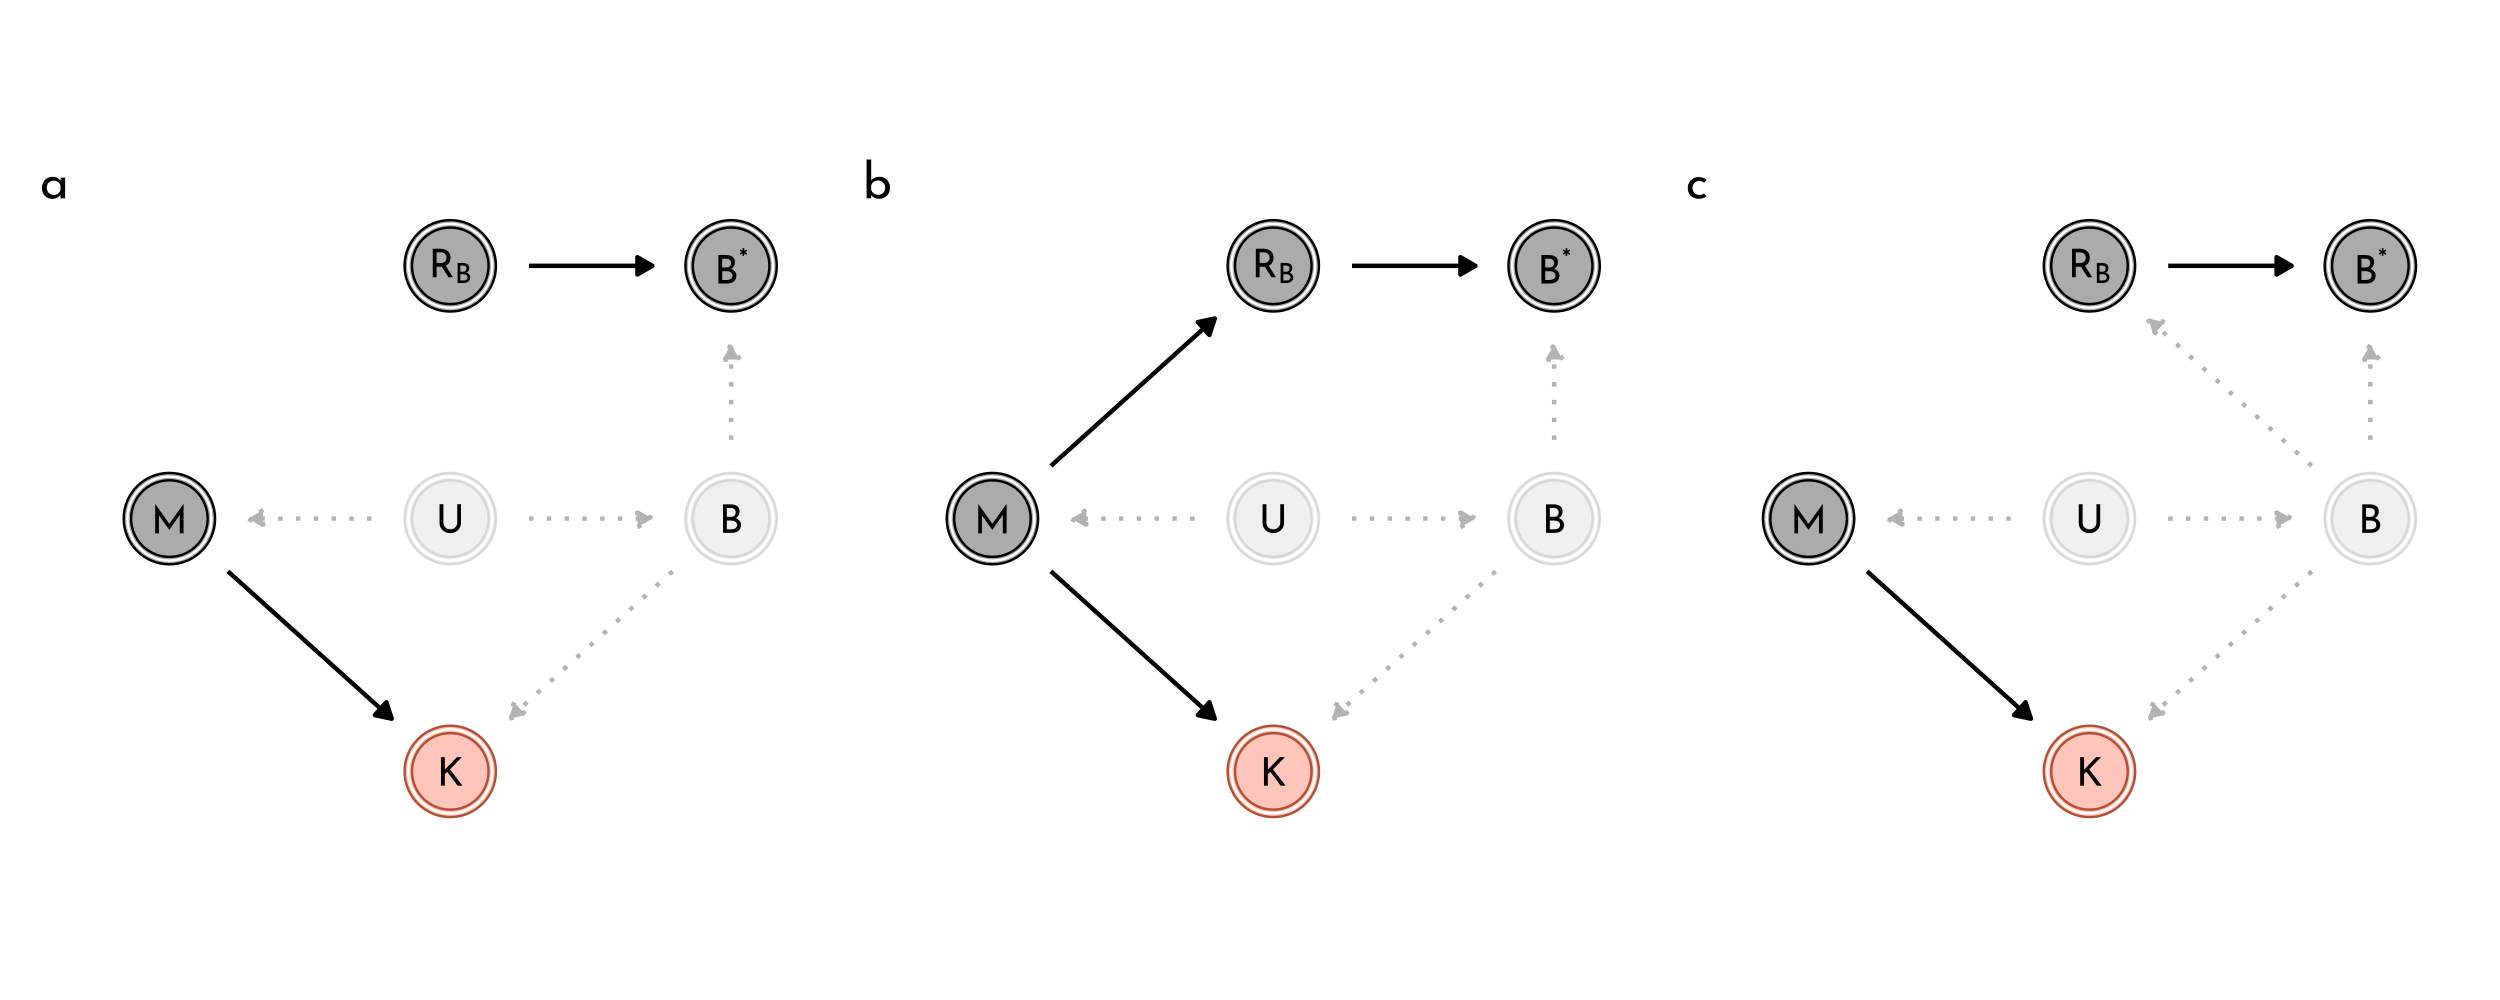 <?xml version="1.0" encoding="UTF-8"?>
<svg xmlns="http://www.w3.org/2000/svg" xmlns:xlink="http://www.w3.org/1999/xlink" width="720pt" height="288pt" viewBox="0 0 720 288" version="1.1">
<defs>
<g>
<symbol overflow="visible" id="glyph0-0">
<path style="stroke:none;" d=""/>
</symbol>
<symbol overflow="visible" id="glyph0-1">
<path style="stroke:none;" d="M 4.844 -4.266 C 5.312 -4.086 5.68 -3.828 5.953 -3.484 C 6.234 -3.148 6.375 -2.758 6.375 -2.312 C 6.375 -1.789 6.242 -1.352 5.984 -1 C 5.734 -0.656 5.398 -0.398 4.984 -0.234 C 4.578 -0.078 4.125 0 3.625 0 L 1.188 0 L 1.188 -8.219 L 3.312 -8.219 C 4.156 -8.219 4.805 -8.047 5.266 -7.703 C 5.723 -7.359 5.953 -6.844 5.953 -6.156 C 5.953 -5.719 5.852 -5.336 5.656 -5.016 C 5.469 -4.691 5.195 -4.441 4.844 -4.266 Z M 2.281 -4.625 L 3.531 -4.625 C 3.957 -4.625 4.281 -4.742 4.5 -4.984 C 4.719 -5.234 4.828 -5.547 4.828 -5.922 C 4.828 -6.336 4.695 -6.648 4.438 -6.859 C 4.176 -7.066 3.816 -7.172 3.359 -7.172 L 2.281 -7.172 Z M 3.578 -1.031 C 4.055 -1.031 4.453 -1.133 4.766 -1.344 C 5.078 -1.562 5.234 -1.879 5.234 -2.297 C 5.234 -2.734 5.062 -3.051 4.719 -3.25 C 4.383 -3.457 3.977 -3.562 3.5 -3.562 L 2.281 -3.562 L 2.281 -1.031 Z M 3.578 -1.031 "/>
</symbol>
<symbol overflow="visible" id="glyph0-2">
<path style="stroke:none;" d="M 9.359 -8.484 L 9.359 0 L 8.266 0 L 8.266 -5.328 L 5.25 -1.031 L 5.219 -1.031 L 2.25 -5.172 L 2.25 0 L 1.188 0 L 1.188 -8.484 L 5.25 -2.75 L 9.344 -8.484 Z M 9.359 -8.484 "/>
</symbol>
<symbol overflow="visible" id="glyph0-3">
<path style="stroke:none;" d="M 5.703 0 L 3.781 -3.031 C 3.719 -3.031 3.625 -3.031 3.5 -3.031 L 2.281 -3.031 L 2.281 0 L 1.188 0 L 1.188 -8.219 L 3.375 -8.219 C 3.938 -8.219 4.438 -8.117 4.875 -7.922 C 5.32 -7.723 5.672 -7.43 5.922 -7.047 C 6.172 -6.672 6.297 -6.211 6.297 -5.672 C 6.297 -5.16 6.18 -4.691 5.953 -4.266 C 5.734 -3.848 5.391 -3.531 4.922 -3.312 L 7 0 Z M 3.484 -4.094 C 4.078 -4.094 4.504 -4.25 4.766 -4.562 C 5.023 -4.875 5.156 -5.227 5.156 -5.625 C 5.156 -5.875 5.098 -6.113 4.984 -6.344 C 4.879 -6.582 4.707 -6.781 4.469 -6.938 C 4.227 -7.094 3.926 -7.172 3.562 -7.172 L 2.281 -7.172 L 2.281 -4.094 Z M 3.484 -4.094 "/>
</symbol>
<symbol overflow="visible" id="glyph0-4">
<path style="stroke:none;" d="M 2.188 -2.906 C 2.188 -2.539 2.27 -2.211 2.438 -1.922 C 2.613 -1.629 2.852 -1.398 3.156 -1.234 C 3.457 -1.066 3.789 -0.984 4.156 -0.984 C 4.531 -0.984 4.867 -1.066 5.172 -1.234 C 5.484 -1.398 5.727 -1.629 5.906 -1.922 C 6.082 -2.211 6.172 -2.539 6.172 -2.906 L 6.172 -8.219 L 7.25 -8.219 L 7.25 -2.875 C 7.25 -2.289 7.109 -1.77 6.828 -1.312 C 6.555 -0.863 6.188 -0.516 5.719 -0.266 C 5.25 -0.023 4.727 0.094 4.156 0.094 C 3.582 0.094 3.062 -0.023 2.594 -0.266 C 2.125 -0.516 1.754 -0.863 1.484 -1.312 C 1.211 -1.77 1.078 -2.289 1.078 -2.875 L 1.078 -8.219 L 2.188 -8.219 Z M 2.188 -2.906 "/>
</symbol>
<symbol overflow="visible" id="glyph0-5">
<path style="stroke:none;" d="M 2.281 -4.5 L 2.406 -4.719 L 5.781 -8.219 L 7.203 -8.219 L 3.797 -4.703 L 7.391 0 L 6 0 L 2.984 -4 L 2.297 -3.328 L 2.312 0 L 1.188 0 L 1.188 -8.219 L 2.312 -8.219 L 2.312 -4.906 Z M 2.281 -4.5 "/>
</symbol>
<symbol overflow="visible" id="glyph1-0">
<path style="stroke:none;" d=""/>
</symbol>
<symbol overflow="visible" id="glyph1-1">
<path style="stroke:none;" d="M 3.391 -2.984 C 3.723 -2.859 3.984 -2.676 4.172 -2.438 C 4.367 -2.207 4.469 -1.938 4.469 -1.625 C 4.469 -1.25 4.375 -0.941 4.188 -0.703 C 4.008 -0.461 3.773 -0.285 3.484 -0.172 C 3.203 -0.055 2.891 0 2.547 0 L 0.828 0 L 0.828 -5.766 L 2.312 -5.766 C 2.906 -5.766 3.363 -5.641 3.688 -5.391 C 4.008 -5.148 4.172 -4.789 4.172 -4.312 C 4.172 -4.008 4.102 -3.742 3.969 -3.516 C 3.832 -3.285 3.641 -3.109 3.391 -2.984 Z M 1.609 -3.25 L 2.484 -3.25 C 2.773 -3.25 2.992 -3.332 3.141 -3.5 C 3.297 -3.664 3.375 -3.883 3.375 -4.156 C 3.375 -4.445 3.285 -4.66 3.109 -4.797 C 2.93 -4.941 2.676 -5.016 2.344 -5.016 L 1.609 -5.016 Z M 2.516 -0.719 C 2.848 -0.719 3.125 -0.789 3.344 -0.938 C 3.562 -1.094 3.672 -1.316 3.672 -1.609 C 3.672 -1.91 3.551 -2.133 3.312 -2.281 C 3.07 -2.426 2.785 -2.5 2.453 -2.5 L 1.609 -2.5 L 1.609 -0.719 Z M 2.516 -0.719 "/>
</symbol>
<symbol overflow="visible" id="glyph1-2">
<path style="stroke:none;" d="M 0.484 -3.828 L 0.234 -4.234 C 0.273 -4.254 0.398 -4.328 0.609 -4.453 L 0.875 -4.594 L 0.25 -4.969 L 0.469 -5.359 C 0.75 -5.18 0.961 -5.055 1.109 -4.984 L 1.109 -5.734 L 1.578 -5.734 L 1.578 -4.984 L 2.234 -5.344 L 2.453 -4.969 L 1.797 -4.578 L 2.438 -4.219 L 2.203 -3.797 L 1.562 -4.188 L 1.547 -3.453 L 1.109 -3.453 L 1.109 -4.188 Z M 0.484 -3.828 "/>
</symbol>
<symbol overflow="visible" id="glyph2-0">
<path style="stroke:none;" d=""/>
</symbol>
<symbol overflow="visible" id="glyph2-1">
<path style="stroke:none;" d="M 7.297 -5.969 L 7.297 0 L 5.953 0 L 5.953 -0.984 C 5.742 -0.703 5.438 -0.441 5.031 -0.203 C 4.625 0.023 4.164 0.141 3.656 0.141 C 3.094 0.141 2.582 0.02 2.125 -0.219 C 1.664 -0.469 1.301 -0.828 1.031 -1.297 C 0.77 -1.766 0.641 -2.328 0.641 -2.984 C 0.641 -3.641 0.773 -4.207 1.047 -4.688 C 1.328 -5.176 1.695 -5.551 2.156 -5.812 C 2.625 -6.07 3.145 -6.203 3.719 -6.203 C 4.227 -6.203 4.672 -6.094 5.047 -5.875 C 5.422 -5.656 5.723 -5.367 5.953 -5.016 L 6.047 -5.969 Z M 4.016 -0.969 C 4.504 -0.969 4.926 -1.102 5.281 -1.375 C 5.633 -1.645 5.859 -2.02 5.953 -2.5 L 5.953 -3.672 C 5.836 -4.098 5.598 -4.441 5.234 -4.703 C 4.867 -4.961 4.445 -5.094 3.969 -5.094 C 3.613 -5.094 3.285 -5.004 2.984 -4.828 C 2.68 -4.66 2.441 -4.422 2.266 -4.109 C 2.086 -3.797 2 -3.441 2 -3.047 C 2 -2.672 2.086 -2.32 2.266 -2 C 2.453 -1.688 2.695 -1.438 3 -1.25 C 3.312 -1.062 3.648 -0.969 4.016 -0.969 Z M 4.016 -0.969 "/>
</symbol>
<symbol overflow="visible" id="glyph2-2">
<path style="stroke:none;" d="M 4.984 -6.203 C 5.523 -6.203 6.016 -6.07 6.453 -5.812 C 6.898 -5.562 7.254 -5.195 7.516 -4.719 C 7.773 -4.25 7.906 -3.703 7.906 -3.078 C 7.906 -2.43 7.766 -1.863 7.484 -1.375 C 7.211 -0.883 6.836 -0.508 6.359 -0.25 C 5.879 0.008 5.363 0.141 4.812 0.141 C 4.32 0.141 3.875 0.047 3.469 -0.141 C 3.07 -0.336 2.75 -0.598 2.5 -0.922 L 2.5 0 L 1.172 0 L 1.172 -11.172 L 2.5 -11.172 L 2.5 -5.172 C 2.75 -5.484 3.094 -5.734 3.531 -5.922 C 3.969 -6.109 4.453 -6.203 4.984 -6.203 Z M 4.531 -1.016 C 5.113 -1.016 5.594 -1.207 5.969 -1.594 C 6.352 -1.988 6.547 -2.484 6.547 -3.078 C 6.547 -3.461 6.453 -3.812 6.266 -4.125 C 6.086 -4.438 5.844 -4.68 5.531 -4.859 C 5.227 -5.047 4.895 -5.141 4.531 -5.141 C 4.031 -5.141 3.594 -5.004 3.219 -4.734 C 2.852 -4.473 2.613 -4.129 2.5 -3.703 L 2.5 -2.5 C 2.613 -2.062 2.852 -1.703 3.219 -1.422 C 3.594 -1.148 4.031 -1.016 4.531 -1.016 Z M 4.531 -1.016 "/>
</symbol>
<symbol overflow="visible" id="glyph2-3">
<path style="stroke:none;" d="M 6 -0.562 C 5.738 -0.344 5.422 -0.172 5.047 -0.047 C 4.68 0.078 4.305 0.141 3.922 0.141 C 3.273 0.141 2.703 0.008 2.203 -0.25 C 1.711 -0.508 1.328 -0.875 1.047 -1.344 C 0.773 -1.82 0.641 -2.375 0.641 -3 C 0.641 -3.613 0.785 -4.156 1.078 -4.625 C 1.367 -5.102 1.754 -5.473 2.234 -5.734 C 2.711 -5.992 3.227 -6.125 3.781 -6.125 C 4.695 -6.125 5.453 -5.875 6.047 -5.375 L 5.375 -4.5 C 5.176 -4.633 4.953 -4.754 4.703 -4.859 C 4.461 -4.961 4.195 -5.016 3.906 -5.016 C 3.551 -5.016 3.227 -4.926 2.938 -4.75 C 2.645 -4.57 2.41 -4.328 2.234 -4.016 C 2.066 -3.711 1.984 -3.375 1.984 -3 C 1.984 -2.625 2.07 -2.281 2.25 -1.969 C 2.426 -1.664 2.664 -1.422 2.969 -1.234 C 3.281 -1.055 3.633 -0.969 4.031 -0.969 C 4.52 -0.969 4.945 -1.109 5.312 -1.391 Z M 6 -0.562 "/>
</symbol>
</g>
</defs>
<g id="surface174">
<rect x="0" y="0" width="720" height="288" style="fill:rgb(100%,100%,100%);fill-opacity:1;stroke:none;"/>
<path style="fill:none;stroke-width:1.28;stroke-linecap:butt;stroke-linejoin:round;stroke:rgb(70.196%,70.196%,70.196%);stroke-opacity:1;stroke-dasharray:1.28,3.841;stroke-miterlimit:1;" d="M 210.562 126.684 L 210.562 99.234 "/>
<path style="fill-rule:nonzero;fill:rgb(70.196%,70.196%,70.196%);fill-opacity:1;stroke-width:1.28;stroke-linecap:butt;stroke-linejoin:round;stroke:rgb(70.196%,70.196%,70.196%);stroke-opacity:1;stroke-dasharray:1.28,3.841;stroke-miterlimit:1;" d="M 213.055 103.551 L 210.562 99.234 L 208.074 103.551 Z M 213.055 103.551 "/>
<path style="fill:none;stroke-width:1.28;stroke-linecap:butt;stroke-linejoin:round;stroke:rgb(70.196%,70.196%,70.196%);stroke-opacity:1;stroke-dasharray:1.28,3.841;stroke-miterlimit:1;" d="M 193.707 164.531 L 193.406 164.801 L 192.59 165.539 L 191.77 166.273 L 190.953 167.008 L 190.137 167.746 L 187.688 169.949 L 186.867 170.688 L 184.418 172.891 L 183.602 173.629 L 182.785 174.363 L 181.965 175.098 L 181.148 175.832 L 180.332 176.57 L 177.883 178.773 L 177.062 179.512 L 174.613 181.715 L 173.797 182.453 L 172.98 183.188 L 172.16 183.922 L 171.344 184.656 L 170.527 185.395 L 168.078 187.598 L 167.258 188.336 L 164.809 190.539 L 163.992 191.277 L 163.172 192.012 L 161.539 193.48 L 160.723 194.219 L 159.09 195.688 L 158.27 196.422 L 157.453 197.16 L 155.004 199.363 L 154.188 200.102 L 153.367 200.836 L 151.734 202.305 L 150.918 203.043 L 149.285 204.512 L 148.465 205.246 L 147.648 205.984 L 146.832 206.719 L 146.531 206.992 "/>
<path style="fill-rule:nonzero;fill:rgb(70.196%,70.196%,70.196%);fill-opacity:1;stroke-width:1.28;stroke-linecap:butt;stroke-linejoin:round;stroke:rgb(70.196%,70.196%,70.196%);stroke-opacity:1;stroke-dasharray:1.28,3.841;stroke-miterlimit:1;" d="M 148.07 202.254 L 146.531 206.992 L 151.402 205.957 Z M 148.07 202.254 "/>
<path style="fill:none;stroke-width:1.28;stroke-linecap:butt;stroke-linejoin:round;stroke:rgb(70.196%,70.196%,70.196%);stroke-opacity:1;stroke-dasharray:1.28,3.841;stroke-miterlimit:1;" d="M 152.352 149.359 L 187.887 149.359 "/>
<path style="fill-rule:nonzero;fill:rgb(70.196%,70.196%,70.196%);fill-opacity:1;stroke-width:1.28;stroke-linecap:butt;stroke-linejoin:round;stroke:rgb(70.196%,70.196%,70.196%);stroke-opacity:1;stroke-dasharray:1.28,3.841;stroke-miterlimit:1;" d="M 183.574 151.852 L 187.887 149.359 L 183.574 146.871 Z M 183.574 151.852 "/>
<path style="fill:none;stroke-width:1.28;stroke-linecap:butt;stroke-linejoin:round;stroke:rgb(70.196%,70.196%,70.196%);stroke-opacity:1;stroke-dasharray:1.28,3.841;stroke-miterlimit:1;" d="M 106.996 149.359 L 71.461 149.359 "/>
<path style="fill-rule:nonzero;fill:rgb(70.196%,70.196%,70.196%);fill-opacity:1;stroke-width:1.28;stroke-linecap:butt;stroke-linejoin:round;stroke:rgb(70.196%,70.196%,70.196%);stroke-opacity:1;stroke-dasharray:1.28,3.841;stroke-miterlimit:1;" d="M 75.773 146.871 L 71.461 149.359 L 75.773 151.852 Z M 75.773 146.871 "/>
<path style="fill:none;stroke-width:1.28;stroke-linecap:butt;stroke-linejoin:round;stroke:rgb(0%,0%,0%);stroke-opacity:1;stroke-miterlimit:1;" d="M 65.641 164.531 L 65.941 164.801 L 66.758 165.539 L 67.578 166.273 L 68.395 167.008 L 69.211 167.746 L 71.66 169.949 L 72.48 170.688 L 74.93 172.891 L 75.746 173.629 L 76.562 174.363 L 77.383 175.098 L 78.199 175.832 L 79.016 176.57 L 81.465 178.773 L 82.285 179.512 L 84.734 181.715 L 85.551 182.453 L 86.367 183.188 L 87.188 183.922 L 88.004 184.656 L 88.82 185.395 L 91.27 187.598 L 92.09 188.336 L 94.539 190.539 L 95.355 191.277 L 96.172 192.012 L 96.992 192.746 L 97.809 193.48 L 98.625 194.219 L 100.258 195.688 L 101.078 196.422 L 101.895 197.16 L 104.344 199.363 L 105.16 200.102 L 105.98 200.836 L 107.613 202.305 L 108.43 203.043 L 110.062 204.512 L 110.883 205.246 L 111.699 205.984 L 112.516 206.719 L 112.816 206.992 "/>
<path style="fill-rule:nonzero;fill:rgb(0%,0%,0%);fill-opacity:1;stroke-width:1.28;stroke-linecap:butt;stroke-linejoin:round;stroke:rgb(0%,0%,0%);stroke-opacity:1;stroke-miterlimit:1;" d="M 107.945 205.957 L 112.816 206.992 L 111.277 202.254 Z M 107.945 205.957 "/>
<path style="fill:none;stroke-width:1.28;stroke-linecap:butt;stroke-linejoin:round;stroke:rgb(0%,0%,0%);stroke-opacity:1;stroke-miterlimit:1;" d="M 152.352 76.559 L 187.887 76.559 "/>
<path style="fill-rule:nonzero;fill:rgb(0%,0%,0%);fill-opacity:1;stroke-width:1.28;stroke-linecap:butt;stroke-linejoin:round;stroke:rgb(0%,0%,0%);stroke-opacity:1;stroke-miterlimit:1;" d="M 183.574 79.051 L 187.887 76.559 L 183.574 74.066 Z M 183.574 79.051 "/>
<path style="fill-rule:nonzero;fill:rgb(93.725%,93.725%,93.725%);fill-opacity:1;stroke-width:0.709;stroke-linecap:round;stroke-linejoin:round;stroke:rgb(80%,80%,80%);stroke-opacity:0.702;stroke-miterlimit:10;" d="M 223.723 149.359 C 223.723 156.629 217.832 162.52 210.562 162.52 C 203.297 162.52 197.406 156.629 197.406 149.359 C 197.406 142.094 203.297 136.203 210.562 136.203 C 217.832 136.203 223.723 142.094 223.723 149.359 "/>
<path style="fill-rule:nonzero;fill:rgb(67.059%,67.059%,67.059%);fill-opacity:1;stroke-width:0.709;stroke-linecap:round;stroke-linejoin:round;stroke:rgb(0%,0%,0%);stroke-opacity:1;stroke-miterlimit:10;" d="M 61.941 149.359 C 61.941 156.629 56.051 162.52 48.785 162.52 C 41.516 162.52 35.625 156.629 35.625 149.359 C 35.625 142.094 41.516 136.203 48.785 136.203 C 56.051 136.203 61.941 142.094 61.941 149.359 "/>
<path style="fill-rule:nonzero;fill:rgb(67.059%,67.059%,67.059%);fill-opacity:1;stroke-width:0.709;stroke-linecap:round;stroke-linejoin:round;stroke:rgb(0%,0%,0%);stroke-opacity:1;stroke-miterlimit:10;" d="M 142.832 76.559 C 142.832 83.824 136.941 89.719 129.672 89.719 C 122.406 89.719 116.516 83.824 116.516 76.559 C 116.516 69.293 122.406 63.402 129.672 63.402 C 136.941 63.402 142.832 69.293 142.832 76.559 "/>
<path style="fill-rule:nonzero;fill:rgb(93.725%,93.725%,93.725%);fill-opacity:1;stroke-width:0.709;stroke-linecap:round;stroke-linejoin:round;stroke:rgb(80%,80%,80%);stroke-opacity:0.702;stroke-miterlimit:10;" d="M 142.832 149.359 C 142.832 156.629 136.941 162.52 129.672 162.52 C 122.406 162.52 116.516 156.629 116.516 149.359 C 116.516 142.094 122.406 136.203 129.672 136.203 C 136.941 136.203 142.832 142.094 142.832 149.359 "/>
<path style="fill-rule:nonzero;fill:rgb(67.059%,67.059%,67.059%);fill-opacity:1;stroke-width:0.709;stroke-linecap:round;stroke-linejoin:round;stroke:rgb(0%,0%,0%);stroke-opacity:1;stroke-miterlimit:10;" d="M 223.723 76.559 C 223.723 83.824 217.832 89.719 210.562 89.719 C 203.297 89.719 197.406 83.824 197.406 76.559 C 197.406 69.293 203.297 63.402 210.562 63.402 C 217.832 63.402 223.723 69.293 223.723 76.559 "/>
<path style="fill-rule:nonzero;fill:rgb(100%,76.863%,72.941%);fill-opacity:1;stroke-width:0.709;stroke-linecap:round;stroke-linejoin:round;stroke:rgb(70.196%,31.765%,21.176%);stroke-opacity:1;stroke-miterlimit:10;" d="M 142.832 222.16 C 142.832 229.43 136.941 235.32 129.672 235.32 C 122.406 235.32 116.516 229.43 116.516 222.16 C 116.516 214.895 122.406 209.004 129.672 209.004 C 136.941 209.004 142.832 214.895 142.832 222.16 "/>
<path style="fill-rule:nonzero;fill:rgb(93.725%,93.725%,93.725%);fill-opacity:1;stroke-width:0.709;stroke-linecap:round;stroke-linejoin:round;stroke:rgb(100%,100%,100%);stroke-opacity:1;stroke-miterlimit:10;" d="M 222.656 149.359 C 222.656 156.039 217.242 161.449 210.562 161.449 C 203.887 161.449 198.473 156.039 198.473 149.359 C 198.473 142.684 203.887 137.27 210.562 137.27 C 217.242 137.27 222.656 142.684 222.656 149.359 "/>
<path style="fill-rule:nonzero;fill:rgb(67.059%,67.059%,67.059%);fill-opacity:1;stroke-width:0.709;stroke-linecap:round;stroke-linejoin:round;stroke:rgb(100%,100%,100%);stroke-opacity:1;stroke-miterlimit:10;" d="M 60.875 149.359 C 60.875 156.039 55.461 161.449 48.785 161.449 C 42.105 161.449 36.691 156.039 36.691 149.359 C 36.691 142.684 42.105 137.27 48.785 137.27 C 55.461 137.27 60.875 142.684 60.875 149.359 "/>
<path style="fill-rule:nonzero;fill:rgb(67.059%,67.059%,67.059%);fill-opacity:1;stroke-width:0.709;stroke-linecap:round;stroke-linejoin:round;stroke:rgb(100%,100%,100%);stroke-opacity:1;stroke-miterlimit:10;" d="M 141.766 76.559 C 141.766 83.238 136.352 88.648 129.672 88.648 C 122.996 88.648 117.582 83.238 117.582 76.559 C 117.582 69.883 122.996 64.469 129.672 64.469 C 136.352 64.469 141.766 69.883 141.766 76.559 "/>
<path style="fill-rule:nonzero;fill:rgb(93.725%,93.725%,93.725%);fill-opacity:1;stroke-width:0.709;stroke-linecap:round;stroke-linejoin:round;stroke:rgb(100%,100%,100%);stroke-opacity:1;stroke-miterlimit:10;" d="M 141.766 149.359 C 141.766 156.039 136.352 161.449 129.672 161.449 C 122.996 161.449 117.582 156.039 117.582 149.359 C 117.582 142.684 122.996 137.27 129.672 137.27 C 136.352 137.27 141.766 142.684 141.766 149.359 "/>
<path style="fill-rule:nonzero;fill:rgb(67.059%,67.059%,67.059%);fill-opacity:1;stroke-width:0.709;stroke-linecap:round;stroke-linejoin:round;stroke:rgb(100%,100%,100%);stroke-opacity:1;stroke-miterlimit:10;" d="M 222.656 76.559 C 222.656 83.238 217.242 88.648 210.562 88.648 C 203.887 88.648 198.473 83.238 198.473 76.559 C 198.473 69.883 203.887 64.469 210.562 64.469 C 217.242 64.469 222.656 69.883 222.656 76.559 "/>
<path style="fill-rule:nonzero;fill:rgb(100%,76.863%,72.941%);fill-opacity:1;stroke-width:0.709;stroke-linecap:round;stroke-linejoin:round;stroke:rgb(100%,100%,100%);stroke-opacity:1;stroke-miterlimit:10;" d="M 141.766 222.16 C 141.766 228.84 136.352 234.254 129.672 234.254 C 122.996 234.254 117.582 228.84 117.582 222.16 C 117.582 215.484 122.996 210.07 129.672 210.07 C 136.352 210.07 141.766 215.484 141.766 222.16 "/>
<path style="fill-rule:nonzero;fill:rgb(93.725%,93.725%,93.725%);fill-opacity:1;stroke-width:0.709;stroke-linecap:round;stroke-linejoin:round;stroke:rgb(80%,80%,80%);stroke-opacity:0.702;stroke-miterlimit:10;" d="M 221.59 149.359 C 221.59 155.449 216.652 160.383 210.562 160.383 C 204.477 160.383 199.539 155.449 199.539 149.359 C 199.539 143.273 204.477 138.336 210.562 138.336 C 216.652 138.336 221.59 143.273 221.59 149.359 "/>
<path style="fill-rule:nonzero;fill:rgb(67.059%,67.059%,67.059%);fill-opacity:1;stroke-width:0.709;stroke-linecap:round;stroke-linejoin:round;stroke:rgb(0%,0%,0%);stroke-opacity:1;stroke-miterlimit:10;" d="M 59.809 149.359 C 59.809 155.449 54.871 160.383 48.785 160.383 C 42.695 160.383 37.758 155.449 37.758 149.359 C 37.758 143.273 42.695 138.336 48.785 138.336 C 54.871 138.336 59.809 143.273 59.809 149.359 "/>
<path style="fill-rule:nonzero;fill:rgb(67.059%,67.059%,67.059%);fill-opacity:1;stroke-width:0.709;stroke-linecap:round;stroke-linejoin:round;stroke:rgb(0%,0%,0%);stroke-opacity:1;stroke-miterlimit:10;" d="M 140.699 76.559 C 140.699 82.648 135.762 87.582 129.672 87.582 C 123.586 87.582 118.648 82.648 118.648 76.559 C 118.648 70.469 123.586 65.535 129.672 65.535 C 135.762 65.535 140.699 70.469 140.699 76.559 "/>
<path style="fill-rule:nonzero;fill:rgb(93.725%,93.725%,93.725%);fill-opacity:1;stroke-width:0.709;stroke-linecap:round;stroke-linejoin:round;stroke:rgb(80%,80%,80%);stroke-opacity:0.702;stroke-miterlimit:10;" d="M 140.699 149.359 C 140.699 155.449 135.762 160.383 129.672 160.383 C 123.586 160.383 118.648 155.449 118.648 149.359 C 118.648 143.273 123.586 138.336 129.672 138.336 C 135.762 138.336 140.699 143.273 140.699 149.359 "/>
<path style="fill-rule:nonzero;fill:rgb(67.059%,67.059%,67.059%);fill-opacity:1;stroke-width:0.709;stroke-linecap:round;stroke-linejoin:round;stroke:rgb(0%,0%,0%);stroke-opacity:1;stroke-miterlimit:10;" d="M 221.59 76.559 C 221.59 82.648 216.652 87.582 210.562 87.582 C 204.477 87.582 199.539 82.648 199.539 76.559 C 199.539 70.469 204.477 65.535 210.562 65.535 C 216.652 65.535 221.59 70.469 221.59 76.559 "/>
<path style="fill-rule:nonzero;fill:rgb(100%,76.863%,72.941%);fill-opacity:1;stroke-width:0.709;stroke-linecap:round;stroke-linejoin:round;stroke:rgb(70.196%,31.765%,21.176%);stroke-opacity:1;stroke-miterlimit:10;" d="M 140.699 222.16 C 140.699 228.25 135.762 233.184 129.672 233.184 C 123.586 233.184 118.648 228.25 118.648 222.16 C 118.648 216.074 123.586 211.137 129.672 211.137 C 135.762 211.137 140.699 216.074 140.699 222.16 "/>
<g style="fill:rgb(0%,0%,0%);fill-opacity:1;">
  <use xlink:href="#glyph0-1" x="207.043" y="153.473"/>
</g>
<g style="fill:rgb(0%,0%,0%);fill-opacity:1;">
  <use xlink:href="#glyph0-2" x="43.508" y="153.605"/>
</g>
<g style="fill:rgb(0%,0%,0%);fill-opacity:1;">
  <use xlink:href="#glyph0-3" x="123.453" y="79.848"/>
</g>
<g style="fill:rgb(0%,0%,0%);fill-opacity:1;">
  <use xlink:href="#glyph1-1" x="130.965" y="81.496"/>
</g>
<g style="fill:rgb(0%,0%,0%);fill-opacity:1;">
  <use xlink:href="#glyph0-4" x="125.508" y="153.43"/>
</g>
<g style="fill:rgb(0%,0%,0%);fill-opacity:1;">
  <use xlink:href="#glyph0-1" x="205.707" y="81.664"/>
</g>
<g style="fill:rgb(0%,0%,0%);fill-opacity:1;">
  <use xlink:href="#glyph1-2" x="212.754" y="77.188"/>
</g>
<g style="fill:rgb(0%,0%,0%);fill-opacity:1;">
  <use xlink:href="#glyph0-5" x="125.805" y="226.277"/>
</g>
<g style="fill:rgb(0%,0%,0%);fill-opacity:1;">
  <use xlink:href="#glyph2-1" x="11.457" y="57.117"/>
</g>
<path style="fill:none;stroke-width:1.28;stroke-linecap:butt;stroke-linejoin:round;stroke:rgb(70.196%,70.196%,70.196%);stroke-opacity:1;stroke-dasharray:1.28,3.841;stroke-miterlimit:1;" d="M 447.598 126.684 L 447.598 99.234 "/>
<path style="fill-rule:nonzero;fill:rgb(70.196%,70.196%,70.196%);fill-opacity:1;stroke-width:1.28;stroke-linecap:butt;stroke-linejoin:round;stroke:rgb(70.196%,70.196%,70.196%);stroke-opacity:1;stroke-dasharray:1.28,3.841;stroke-miterlimit:1;" d="M 450.09 103.551 L 447.598 99.234 L 445.105 103.551 Z M 450.09 103.551 "/>
<path style="fill:none;stroke-width:1.28;stroke-linecap:butt;stroke-linejoin:round;stroke:rgb(70.196%,70.196%,70.196%);stroke-opacity:1;stroke-dasharray:1.28,3.841;stroke-miterlimit:1;" d="M 430.742 164.531 L 430.438 164.801 L 429.621 165.539 L 427.988 167.008 L 427.172 167.746 L 426.355 168.48 L 425.535 169.215 L 424.719 169.949 L 423.902 170.688 L 422.27 172.156 L 421.449 172.891 L 420.633 173.629 L 418.184 175.832 L 417.367 176.57 L 416.547 177.305 L 414.914 178.773 L 414.098 179.512 L 412.465 180.98 L 411.645 181.715 L 410.828 182.453 L 408.379 184.656 L 407.562 185.395 L 406.742 186.129 L 405.109 187.598 L 404.293 188.336 L 402.66 189.805 L 401.84 190.539 L 401.023 191.277 L 398.574 193.48 L 397.758 194.219 L 396.938 194.953 L 395.305 196.422 L 394.488 197.16 L 392.855 198.629 L 392.035 199.363 L 391.219 200.102 L 388.77 202.305 L 387.949 203.043 L 385.5 205.246 L 384.684 205.984 L 383.867 206.719 L 383.562 206.992 "/>
<path style="fill-rule:nonzero;fill:rgb(70.196%,70.196%,70.196%);fill-opacity:1;stroke-width:1.28;stroke-linecap:butt;stroke-linejoin:round;stroke:rgb(70.196%,70.196%,70.196%);stroke-opacity:1;stroke-dasharray:1.28,3.841;stroke-miterlimit:1;" d="M 385.102 202.254 L 383.562 206.992 L 388.438 205.957 Z M 385.102 202.254 "/>
<path style="fill:none;stroke-width:1.28;stroke-linecap:butt;stroke-linejoin:round;stroke:rgb(70.196%,70.196%,70.196%);stroke-opacity:1;stroke-dasharray:1.28,3.841;stroke-miterlimit:1;" d="M 389.383 149.359 L 424.922 149.359 "/>
<path style="fill-rule:nonzero;fill:rgb(70.196%,70.196%,70.196%);fill-opacity:1;stroke-width:1.28;stroke-linecap:butt;stroke-linejoin:round;stroke:rgb(70.196%,70.196%,70.196%);stroke-opacity:1;stroke-dasharray:1.28,3.841;stroke-miterlimit:1;" d="M 420.605 151.852 L 424.922 149.359 L 420.605 146.871 Z M 420.605 151.852 "/>
<path style="fill:none;stroke-width:1.28;stroke-linecap:butt;stroke-linejoin:round;stroke:rgb(70.196%,70.196%,70.196%);stroke-opacity:1;stroke-dasharray:1.28,3.841;stroke-miterlimit:1;" d="M 344.031 149.359 L 308.492 149.359 "/>
<path style="fill-rule:nonzero;fill:rgb(70.196%,70.196%,70.196%);fill-opacity:1;stroke-width:1.28;stroke-linecap:butt;stroke-linejoin:round;stroke:rgb(70.196%,70.196%,70.196%);stroke-opacity:1;stroke-dasharray:1.28,3.841;stroke-miterlimit:1;" d="M 312.809 146.871 L 308.492 149.359 L 312.809 151.852 Z M 312.809 146.871 "/>
<path style="fill:none;stroke-width:1.28;stroke-linecap:butt;stroke-linejoin:round;stroke:rgb(0%,0%,0%);stroke-opacity:1;stroke-miterlimit:1;" d="M 302.672 164.531 L 302.977 164.801 L 303.793 165.539 L 305.426 167.008 L 306.242 167.746 L 307.062 168.48 L 308.695 169.949 L 309.512 170.688 L 311.145 172.156 L 311.965 172.891 L 312.781 173.629 L 315.23 175.832 L 316.047 176.57 L 316.867 177.305 L 318.5 178.773 L 319.316 179.512 L 320.949 180.98 L 321.77 181.715 L 322.586 182.453 L 325.035 184.656 L 325.855 185.395 L 328.305 187.598 L 329.121 188.336 L 329.938 189.07 L 330.758 189.805 L 331.574 190.539 L 332.391 191.277 L 334.84 193.48 L 335.66 194.219 L 338.109 196.422 L 338.926 197.16 L 339.742 197.895 L 340.562 198.629 L 341.379 199.363 L 342.195 200.102 L 344.645 202.305 L 345.465 203.043 L 347.914 205.246 L 348.73 205.984 L 349.547 206.719 L 349.852 206.992 "/>
<path style="fill-rule:nonzero;fill:rgb(0%,0%,0%);fill-opacity:1;stroke-width:1.28;stroke-linecap:butt;stroke-linejoin:round;stroke:rgb(0%,0%,0%);stroke-opacity:1;stroke-miterlimit:1;" d="M 344.98 205.957 L 349.852 206.992 L 348.312 202.254 Z M 344.98 205.957 "/>
<path style="fill:none;stroke-width:1.28;stroke-linecap:butt;stroke-linejoin:round;stroke:rgb(0%,0%,0%);stroke-opacity:1;stroke-miterlimit:1;" d="M 302.672 134.191 L 302.977 133.918 L 303.793 133.184 L 304.609 132.445 L 306.242 130.977 L 307.062 130.242 L 307.879 129.504 L 310.328 127.301 L 311.145 126.562 L 311.965 125.828 L 313.598 124.359 L 314.414 123.621 L 316.047 122.152 L 316.867 121.418 L 317.684 120.68 L 320.133 118.477 L 320.949 117.738 L 321.77 117.004 L 322.586 116.27 L 323.402 115.531 L 325.035 114.062 L 325.855 113.328 L 326.672 112.59 L 329.121 110.387 L 329.938 109.648 L 330.758 108.914 L 332.391 107.445 L 333.207 106.707 L 334.84 105.238 L 335.66 104.504 L 336.477 103.766 L 338.926 101.562 L 339.742 100.824 L 340.562 100.09 L 342.195 98.621 L 343.012 97.883 L 344.645 96.414 L 345.465 95.68 L 346.281 94.941 L 348.73 92.738 L 349.547 92 L 349.852 91.73 "/>
<path style="fill-rule:nonzero;fill:rgb(0%,0%,0%);fill-opacity:1;stroke-width:1.28;stroke-linecap:butt;stroke-linejoin:round;stroke:rgb(0%,0%,0%);stroke-opacity:1;stroke-miterlimit:1;" d="M 348.312 96.465 L 349.852 91.73 L 344.98 92.762 Z M 348.312 96.465 "/>
<path style="fill:none;stroke-width:1.28;stroke-linecap:butt;stroke-linejoin:round;stroke:rgb(0%,0%,0%);stroke-opacity:1;stroke-miterlimit:1;" d="M 389.383 76.559 L 424.922 76.559 "/>
<path style="fill-rule:nonzero;fill:rgb(0%,0%,0%);fill-opacity:1;stroke-width:1.28;stroke-linecap:butt;stroke-linejoin:round;stroke:rgb(0%,0%,0%);stroke-opacity:1;stroke-miterlimit:1;" d="M 420.605 79.051 L 424.922 76.559 L 420.605 74.066 Z M 420.605 79.051 "/>
<path style="fill-rule:nonzero;fill:rgb(93.725%,93.725%,93.725%);fill-opacity:1;stroke-width:0.709;stroke-linecap:round;stroke-linejoin:round;stroke:rgb(80%,80%,80%);stroke-opacity:0.702;stroke-miterlimit:10;" d="M 460.754 149.359 C 460.754 156.629 454.863 162.52 447.598 162.52 C 440.332 162.52 434.438 156.629 434.438 149.359 C 434.438 142.094 440.332 136.203 447.598 136.203 C 454.863 136.203 460.754 142.094 460.754 149.359 "/>
<path style="fill-rule:nonzero;fill:rgb(67.059%,67.059%,67.059%);fill-opacity:1;stroke-width:0.709;stroke-linecap:round;stroke-linejoin:round;stroke:rgb(0%,0%,0%);stroke-opacity:1;stroke-miterlimit:10;" d="M 298.977 149.359 C 298.977 156.629 293.082 162.52 285.816 162.52 C 278.551 162.52 272.66 156.629 272.66 149.359 C 272.66 142.094 278.551 136.203 285.816 136.203 C 293.082 136.203 298.977 142.094 298.977 149.359 "/>
<path style="fill-rule:nonzero;fill:rgb(67.059%,67.059%,67.059%);fill-opacity:1;stroke-width:0.709;stroke-linecap:round;stroke-linejoin:round;stroke:rgb(0%,0%,0%);stroke-opacity:1;stroke-miterlimit:10;" d="M 379.867 76.559 C 379.867 83.824 373.973 89.719 366.707 89.719 C 359.441 89.719 353.551 83.824 353.551 76.559 C 353.551 69.293 359.441 63.402 366.707 63.402 C 373.973 63.402 379.867 69.293 379.867 76.559 "/>
<path style="fill-rule:nonzero;fill:rgb(93.725%,93.725%,93.725%);fill-opacity:1;stroke-width:0.709;stroke-linecap:round;stroke-linejoin:round;stroke:rgb(80%,80%,80%);stroke-opacity:0.702;stroke-miterlimit:10;" d="M 379.867 149.359 C 379.867 156.629 373.973 162.52 366.707 162.52 C 359.441 162.52 353.551 156.629 353.551 149.359 C 353.551 142.094 359.441 136.203 366.707 136.203 C 373.973 136.203 379.867 142.094 379.867 149.359 "/>
<path style="fill-rule:nonzero;fill:rgb(67.059%,67.059%,67.059%);fill-opacity:1;stroke-width:0.709;stroke-linecap:round;stroke-linejoin:round;stroke:rgb(0%,0%,0%);stroke-opacity:1;stroke-miterlimit:10;" d="M 460.754 76.559 C 460.754 83.824 454.863 89.719 447.598 89.719 C 440.332 89.719 434.438 83.824 434.438 76.559 C 434.438 69.293 440.332 63.402 447.598 63.402 C 454.863 63.402 460.754 69.293 460.754 76.559 "/>
<path style="fill-rule:nonzero;fill:rgb(100%,76.863%,72.941%);fill-opacity:1;stroke-width:0.709;stroke-linecap:round;stroke-linejoin:round;stroke:rgb(70.196%,31.765%,21.176%);stroke-opacity:1;stroke-miterlimit:10;" d="M 379.867 222.16 C 379.867 229.43 373.973 235.32 366.707 235.32 C 359.441 235.32 353.551 229.43 353.551 222.16 C 353.551 214.895 359.441 209.004 366.707 209.004 C 373.973 209.004 379.867 214.895 379.867 222.16 "/>
<path style="fill-rule:nonzero;fill:rgb(93.725%,93.725%,93.725%);fill-opacity:1;stroke-width:0.709;stroke-linecap:round;stroke-linejoin:round;stroke:rgb(100%,100%,100%);stroke-opacity:1;stroke-miterlimit:10;" d="M 459.688 149.359 C 459.688 156.039 454.273 161.449 447.598 161.449 C 440.918 161.449 435.508 156.039 435.508 149.359 C 435.508 142.684 440.918 137.27 447.598 137.27 C 454.273 137.27 459.688 142.684 459.688 149.359 "/>
<path style="fill-rule:nonzero;fill:rgb(67.059%,67.059%,67.059%);fill-opacity:1;stroke-width:0.709;stroke-linecap:round;stroke-linejoin:round;stroke:rgb(100%,100%,100%);stroke-opacity:1;stroke-miterlimit:10;" d="M 297.906 149.359 C 297.906 156.039 292.496 161.449 285.816 161.449 C 279.141 161.449 273.727 156.039 273.727 149.359 C 273.727 142.684 279.141 137.27 285.816 137.27 C 292.496 137.27 297.906 142.684 297.906 149.359 "/>
<path style="fill-rule:nonzero;fill:rgb(67.059%,67.059%,67.059%);fill-opacity:1;stroke-width:0.709;stroke-linecap:round;stroke-linejoin:round;stroke:rgb(100%,100%,100%);stroke-opacity:1;stroke-miterlimit:10;" d="M 378.797 76.559 C 378.797 83.238 373.387 88.648 366.707 88.648 C 360.031 88.648 354.617 83.238 354.617 76.559 C 354.617 69.883 360.031 64.469 366.707 64.469 C 373.387 64.469 378.797 69.883 378.797 76.559 "/>
<path style="fill-rule:nonzero;fill:rgb(93.725%,93.725%,93.725%);fill-opacity:1;stroke-width:0.709;stroke-linecap:round;stroke-linejoin:round;stroke:rgb(100%,100%,100%);stroke-opacity:1;stroke-miterlimit:10;" d="M 378.797 149.359 C 378.797 156.039 373.387 161.449 366.707 161.449 C 360.031 161.449 354.617 156.039 354.617 149.359 C 354.617 142.684 360.031 137.27 366.707 137.27 C 373.387 137.27 378.797 142.684 378.797 149.359 "/>
<path style="fill-rule:nonzero;fill:rgb(67.059%,67.059%,67.059%);fill-opacity:1;stroke-width:0.709;stroke-linecap:round;stroke-linejoin:round;stroke:rgb(100%,100%,100%);stroke-opacity:1;stroke-miterlimit:10;" d="M 459.688 76.559 C 459.688 83.238 454.273 88.648 447.598 88.648 C 440.918 88.648 435.508 83.238 435.508 76.559 C 435.508 69.883 440.918 64.469 447.598 64.469 C 454.273 64.469 459.688 69.883 459.688 76.559 "/>
<path style="fill-rule:nonzero;fill:rgb(100%,76.863%,72.941%);fill-opacity:1;stroke-width:0.709;stroke-linecap:round;stroke-linejoin:round;stroke:rgb(100%,100%,100%);stroke-opacity:1;stroke-miterlimit:10;" d="M 378.797 222.16 C 378.797 228.84 373.387 234.254 366.707 234.254 C 360.031 234.254 354.617 228.84 354.617 222.16 C 354.617 215.484 360.031 210.07 366.707 210.07 C 373.387 210.07 378.797 215.484 378.797 222.16 "/>
<path style="fill-rule:nonzero;fill:rgb(93.725%,93.725%,93.725%);fill-opacity:1;stroke-width:0.709;stroke-linecap:round;stroke-linejoin:round;stroke:rgb(80%,80%,80%);stroke-opacity:0.702;stroke-miterlimit:10;" d="M 458.621 149.359 C 458.621 155.449 453.688 160.383 447.598 160.383 C 441.508 160.383 436.574 155.449 436.574 149.359 C 436.574 143.273 441.508 138.336 447.598 138.336 C 453.688 138.336 458.621 143.273 458.621 149.359 "/>
<path style="fill-rule:nonzero;fill:rgb(67.059%,67.059%,67.059%);fill-opacity:1;stroke-width:0.709;stroke-linecap:round;stroke-linejoin:round;stroke:rgb(0%,0%,0%);stroke-opacity:1;stroke-miterlimit:10;" d="M 296.84 149.359 C 296.84 155.449 291.906 160.383 285.816 160.383 C 279.727 160.383 274.793 155.449 274.793 149.359 C 274.793 143.273 279.727 138.336 285.816 138.336 C 291.906 138.336 296.84 143.273 296.84 149.359 "/>
<path style="fill-rule:nonzero;fill:rgb(67.059%,67.059%,67.059%);fill-opacity:1;stroke-width:0.709;stroke-linecap:round;stroke-linejoin:round;stroke:rgb(0%,0%,0%);stroke-opacity:1;stroke-miterlimit:10;" d="M 377.73 76.559 C 377.73 82.648 372.797 87.582 366.707 87.582 C 360.617 87.582 355.684 82.648 355.684 76.559 C 355.684 70.469 360.617 65.535 366.707 65.535 C 372.797 65.535 377.73 70.469 377.73 76.559 "/>
<path style="fill-rule:nonzero;fill:rgb(93.725%,93.725%,93.725%);fill-opacity:1;stroke-width:0.709;stroke-linecap:round;stroke-linejoin:round;stroke:rgb(80%,80%,80%);stroke-opacity:0.702;stroke-miterlimit:10;" d="M 377.73 149.359 C 377.73 155.449 372.797 160.383 366.707 160.383 C 360.617 160.383 355.684 155.449 355.684 149.359 C 355.684 143.273 360.617 138.336 366.707 138.336 C 372.797 138.336 377.73 143.273 377.73 149.359 "/>
<path style="fill-rule:nonzero;fill:rgb(67.059%,67.059%,67.059%);fill-opacity:1;stroke-width:0.709;stroke-linecap:round;stroke-linejoin:round;stroke:rgb(0%,0%,0%);stroke-opacity:1;stroke-miterlimit:10;" d="M 458.621 76.559 C 458.621 82.648 453.688 87.582 447.598 87.582 C 441.508 87.582 436.574 82.648 436.574 76.559 C 436.574 70.469 441.508 65.535 447.598 65.535 C 453.688 65.535 458.621 70.469 458.621 76.559 "/>
<path style="fill-rule:nonzero;fill:rgb(100%,76.863%,72.941%);fill-opacity:1;stroke-width:0.709;stroke-linecap:round;stroke-linejoin:round;stroke:rgb(70.196%,31.765%,21.176%);stroke-opacity:1;stroke-miterlimit:10;" d="M 377.73 222.16 C 377.73 228.25 372.797 233.184 366.707 233.184 C 360.617 233.184 355.684 228.25 355.684 222.16 C 355.684 216.074 360.617 211.137 366.707 211.137 C 372.797 211.137 377.73 216.074 377.73 222.16 "/>
<g style="fill:rgb(0%,0%,0%);fill-opacity:1;">
  <use xlink:href="#glyph0-1" x="444.074" y="153.473"/>
</g>
<g style="fill:rgb(0%,0%,0%);fill-opacity:1;">
  <use xlink:href="#glyph0-2" x="280.543" y="153.605"/>
</g>
<g style="fill:rgb(0%,0%,0%);fill-opacity:1;">
  <use xlink:href="#glyph0-3" x="360.484" y="79.848"/>
</g>
<g style="fill:rgb(0%,0%,0%);fill-opacity:1;">
  <use xlink:href="#glyph1-1" x="367.996" y="81.496"/>
</g>
<g style="fill:rgb(0%,0%,0%);fill-opacity:1;">
  <use xlink:href="#glyph0-4" x="362.543" y="153.43"/>
</g>
<g style="fill:rgb(0%,0%,0%);fill-opacity:1;">
  <use xlink:href="#glyph0-1" x="442.742" y="81.664"/>
</g>
<g style="fill:rgb(0%,0%,0%);fill-opacity:1;">
  <use xlink:href="#glyph1-2" x="449.785" y="77.188"/>
</g>
<g style="fill:rgb(0%,0%,0%);fill-opacity:1;">
  <use xlink:href="#glyph0-5" x="362.836" y="226.277"/>
</g>
<g style="fill:rgb(0%,0%,0%);fill-opacity:1;">
  <use xlink:href="#glyph2-2" x="248.402" y="57.117"/>
</g>
<path style="fill:none;stroke-width:1.28;stroke-linecap:butt;stroke-linejoin:round;stroke:rgb(70.196%,70.196%,70.196%);stroke-opacity:1;stroke-dasharray:1.28,3.841;stroke-miterlimit:1;" d="M 682.656 126.684 L 682.656 99.234 "/>
<path style="fill-rule:nonzero;fill:rgb(70.196%,70.196%,70.196%);fill-opacity:1;stroke-width:1.28;stroke-linecap:butt;stroke-linejoin:round;stroke:rgb(70.196%,70.196%,70.196%);stroke-opacity:1;stroke-dasharray:1.28,3.841;stroke-miterlimit:1;" d="M 685.148 103.551 L 682.656 99.234 L 680.168 103.551 Z M 685.148 103.551 "/>
<path style="fill:none;stroke-width:1.28;stroke-linecap:butt;stroke-linejoin:round;stroke:rgb(70.196%,70.196%,70.196%);stroke-opacity:1;stroke-dasharray:1.28,3.841;stroke-miterlimit:1;" d="M 665.801 164.531 L 665.5 164.801 L 664.684 165.539 L 663.867 166.273 L 663.047 167.008 L 662.23 167.746 L 659.781 169.949 L 658.965 170.688 L 658.145 171.422 L 656.512 172.891 L 655.695 173.629 L 654.879 174.363 L 654.059 175.098 L 653.242 175.832 L 652.426 176.57 L 649.977 178.773 L 649.156 179.512 L 646.707 181.715 L 645.891 182.453 L 645.074 183.188 L 644.254 183.922 L 643.438 184.656 L 642.621 185.395 L 640.172 187.598 L 639.352 188.336 L 636.902 190.539 L 636.086 191.277 L 635.27 192.012 L 634.449 192.746 L 633.633 193.48 L 632.816 194.219 L 630.367 196.422 L 629.547 197.16 L 627.098 199.363 L 626.281 200.102 L 625.465 200.836 L 624.645 201.57 L 623.828 202.305 L 623.012 203.043 L 621.379 204.512 L 620.559 205.246 L 619.742 205.984 L 618.926 206.719 L 618.625 206.992 "/>
<path style="fill-rule:nonzero;fill:rgb(70.196%,70.196%,70.196%);fill-opacity:1;stroke-width:1.28;stroke-linecap:butt;stroke-linejoin:round;stroke:rgb(70.196%,70.196%,70.196%);stroke-opacity:1;stroke-dasharray:1.28,3.841;stroke-miterlimit:1;" d="M 620.164 202.254 L 618.625 206.992 L 623.496 205.957 Z M 620.164 202.254 "/>
<path style="fill:none;stroke-width:1.28;stroke-linecap:butt;stroke-linejoin:round;stroke:rgb(70.196%,70.196%,70.196%);stroke-opacity:1;stroke-dasharray:1.28,3.841;stroke-miterlimit:1;" d="M 665.801 134.191 L 665.5 133.918 L 664.684 133.184 L 663.867 132.445 L 663.047 131.711 L 661.414 130.242 L 660.598 129.504 L 658.965 128.035 L 658.145 127.301 L 657.328 126.562 L 654.879 124.359 L 654.059 123.621 L 651.609 121.418 L 650.793 120.68 L 649.977 119.945 L 649.156 119.211 L 648.34 118.477 L 647.523 117.738 L 645.891 116.27 L 645.074 115.531 L 644.254 114.797 L 642.621 113.328 L 641.805 112.59 L 640.172 111.121 L 639.352 110.387 L 638.535 109.648 L 636.086 107.445 L 635.27 106.707 L 634.449 105.973 L 632.816 104.504 L 632 103.766 L 630.367 102.297 L 629.547 101.562 L 628.73 100.824 L 626.281 98.621 L 625.465 97.883 L 624.645 97.148 L 623.012 95.68 L 622.195 94.941 L 621.379 94.207 L 620.559 93.473 L 619.742 92.738 L 618.926 92 L 618.625 91.73 "/>
<path style="fill-rule:nonzero;fill:rgb(70.196%,70.196%,70.196%);fill-opacity:1;stroke-width:1.28;stroke-linecap:butt;stroke-linejoin:round;stroke:rgb(70.196%,70.196%,70.196%);stroke-opacity:1;stroke-dasharray:1.28,3.841;stroke-miterlimit:1;" d="M 623.496 92.762 L 618.625 91.73 L 620.164 96.465 Z M 623.496 92.762 "/>
<path style="fill:none;stroke-width:1.28;stroke-linecap:butt;stroke-linejoin:round;stroke:rgb(70.196%,70.196%,70.196%);stroke-opacity:1;stroke-dasharray:1.28,3.841;stroke-miterlimit:1;" d="M 624.445 149.359 L 659.98 149.359 "/>
<path style="fill-rule:nonzero;fill:rgb(70.196%,70.196%,70.196%);fill-opacity:1;stroke-width:1.28;stroke-linecap:butt;stroke-linejoin:round;stroke:rgb(70.196%,70.196%,70.196%);stroke-opacity:1;stroke-dasharray:1.28,3.841;stroke-miterlimit:1;" d="M 655.668 151.852 L 659.98 149.359 L 655.668 146.871 Z M 655.668 151.852 "/>
<path style="fill:none;stroke-width:1.28;stroke-linecap:butt;stroke-linejoin:round;stroke:rgb(70.196%,70.196%,70.196%);stroke-opacity:1;stroke-dasharray:1.28,3.841;stroke-miterlimit:1;" d="M 579.09 149.359 L 543.555 149.359 "/>
<path style="fill-rule:nonzero;fill:rgb(70.196%,70.196%,70.196%);fill-opacity:1;stroke-width:1.28;stroke-linecap:butt;stroke-linejoin:round;stroke:rgb(70.196%,70.196%,70.196%);stroke-opacity:1;stroke-dasharray:1.28,3.841;stroke-miterlimit:1;" d="M 547.867 146.871 L 543.555 149.359 L 547.867 151.852 Z M 547.867 146.871 "/>
<path style="fill:none;stroke-width:1.28;stroke-linecap:butt;stroke-linejoin:round;stroke:rgb(0%,0%,0%);stroke-opacity:1;stroke-miterlimit:1;" d="M 537.734 164.531 L 538.035 164.801 L 538.852 165.539 L 539.672 166.273 L 540.488 167.008 L 541.305 167.746 L 543.754 169.949 L 544.574 170.688 L 547.023 172.891 L 547.84 173.629 L 548.656 174.363 L 549.477 175.098 L 550.293 175.832 L 551.109 176.57 L 553.559 178.773 L 554.379 179.512 L 556.828 181.715 L 557.645 182.453 L 558.465 183.188 L 560.098 184.656 L 560.914 185.395 L 562.547 186.863 L 563.367 187.598 L 564.184 188.336 L 566.633 190.539 L 567.449 191.277 L 568.27 192.012 L 569.902 193.48 L 570.719 194.219 L 572.352 195.688 L 573.172 196.422 L 573.988 197.16 L 576.438 199.363 L 577.254 200.102 L 578.074 200.836 L 579.707 202.305 L 580.523 203.043 L 582.156 204.512 L 582.977 205.246 L 583.793 205.984 L 584.609 206.719 L 584.91 206.992 "/>
<path style="fill-rule:nonzero;fill:rgb(0%,0%,0%);fill-opacity:1;stroke-width:1.28;stroke-linecap:butt;stroke-linejoin:round;stroke:rgb(0%,0%,0%);stroke-opacity:1;stroke-miterlimit:1;" d="M 580.039 205.957 L 584.91 206.992 L 583.371 202.254 Z M 580.039 205.957 "/>
<path style="fill:none;stroke-width:1.28;stroke-linecap:butt;stroke-linejoin:round;stroke:rgb(0%,0%,0%);stroke-opacity:1;stroke-miterlimit:1;" d="M 624.445 76.559 L 659.98 76.559 "/>
<path style="fill-rule:nonzero;fill:rgb(0%,0%,0%);fill-opacity:1;stroke-width:1.28;stroke-linecap:butt;stroke-linejoin:round;stroke:rgb(0%,0%,0%);stroke-opacity:1;stroke-miterlimit:1;" d="M 655.668 79.051 L 659.98 76.559 L 655.668 74.066 Z M 655.668 79.051 "/>
<path style="fill-rule:nonzero;fill:rgb(93.725%,93.725%,93.725%);fill-opacity:1;stroke-width:0.709;stroke-linecap:round;stroke-linejoin:round;stroke:rgb(80%,80%,80%);stroke-opacity:0.702;stroke-miterlimit:10;" d="M 695.816 149.359 C 695.816 156.629 689.926 162.52 682.656 162.52 C 675.391 162.52 669.5 156.629 669.5 149.359 C 669.5 142.094 675.391 136.203 682.656 136.203 C 689.926 136.203 695.816 142.094 695.816 149.359 "/>
<path style="fill-rule:nonzero;fill:rgb(67.059%,67.059%,67.059%);fill-opacity:1;stroke-width:0.709;stroke-linecap:round;stroke-linejoin:round;stroke:rgb(0%,0%,0%);stroke-opacity:1;stroke-miterlimit:10;" d="M 534.035 149.359 C 534.035 156.629 528.145 162.52 520.879 162.52 C 513.609 162.52 507.719 156.629 507.719 149.359 C 507.719 142.094 513.609 136.203 520.879 136.203 C 528.145 136.203 534.035 142.094 534.035 149.359 "/>
<path style="fill-rule:nonzero;fill:rgb(67.059%,67.059%,67.059%);fill-opacity:1;stroke-width:0.709;stroke-linecap:round;stroke-linejoin:round;stroke:rgb(0%,0%,0%);stroke-opacity:1;stroke-miterlimit:10;" d="M 614.926 76.559 C 614.926 83.824 609.035 89.719 601.77 89.719 C 594.5 89.719 588.609 83.824 588.609 76.559 C 588.609 69.293 594.5 63.402 601.77 63.402 C 609.035 63.402 614.926 69.293 614.926 76.559 "/>
<path style="fill-rule:nonzero;fill:rgb(93.725%,93.725%,93.725%);fill-opacity:1;stroke-width:0.709;stroke-linecap:round;stroke-linejoin:round;stroke:rgb(80%,80%,80%);stroke-opacity:0.702;stroke-miterlimit:10;" d="M 614.926 149.359 C 614.926 156.629 609.035 162.52 601.77 162.52 C 594.5 162.52 588.609 156.629 588.609 149.359 C 588.609 142.094 594.5 136.203 601.77 136.203 C 609.035 136.203 614.926 142.094 614.926 149.359 "/>
<path style="fill-rule:nonzero;fill:rgb(67.059%,67.059%,67.059%);fill-opacity:1;stroke-width:0.709;stroke-linecap:round;stroke-linejoin:round;stroke:rgb(0%,0%,0%);stroke-opacity:1;stroke-miterlimit:10;" d="M 695.816 76.559 C 695.816 83.824 689.926 89.719 682.656 89.719 C 675.391 89.719 669.5 83.824 669.5 76.559 C 669.5 69.293 675.391 63.402 682.656 63.402 C 689.926 63.402 695.816 69.293 695.816 76.559 "/>
<path style="fill-rule:nonzero;fill:rgb(100%,76.863%,72.941%);fill-opacity:1;stroke-width:0.709;stroke-linecap:round;stroke-linejoin:round;stroke:rgb(70.196%,31.765%,21.176%);stroke-opacity:1;stroke-miterlimit:10;" d="M 614.926 222.16 C 614.926 229.43 609.035 235.32 601.77 235.32 C 594.5 235.32 588.609 229.43 588.609 222.16 C 588.609 214.895 594.5 209.004 601.77 209.004 C 609.035 209.004 614.926 214.895 614.926 222.16 "/>
<path style="fill-rule:nonzero;fill:rgb(93.725%,93.725%,93.725%);fill-opacity:1;stroke-width:0.709;stroke-linecap:round;stroke-linejoin:round;stroke:rgb(100%,100%,100%);stroke-opacity:1;stroke-miterlimit:10;" d="M 694.75 149.359 C 694.75 156.039 689.336 161.449 682.656 161.449 C 675.98 161.449 670.566 156.039 670.566 149.359 C 670.566 142.684 675.98 137.27 682.656 137.27 C 689.336 137.27 694.75 142.684 694.75 149.359 "/>
<path style="fill-rule:nonzero;fill:rgb(67.059%,67.059%,67.059%);fill-opacity:1;stroke-width:0.709;stroke-linecap:round;stroke-linejoin:round;stroke:rgb(100%,100%,100%);stroke-opacity:1;stroke-miterlimit:10;" d="M 532.969 149.359 C 532.969 156.039 527.555 161.449 520.879 161.449 C 514.199 161.449 508.785 156.039 508.785 149.359 C 508.785 142.684 514.199 137.27 520.879 137.27 C 527.555 137.27 532.969 142.684 532.969 149.359 "/>
<path style="fill-rule:nonzero;fill:rgb(67.059%,67.059%,67.059%);fill-opacity:1;stroke-width:0.709;stroke-linecap:round;stroke-linejoin:round;stroke:rgb(100%,100%,100%);stroke-opacity:1;stroke-miterlimit:10;" d="M 613.859 76.559 C 613.859 83.238 608.445 88.648 601.77 88.648 C 595.09 88.648 589.676 83.238 589.676 76.559 C 589.676 69.883 595.09 64.469 601.77 64.469 C 608.445 64.469 613.859 69.883 613.859 76.559 "/>
<path style="fill-rule:nonzero;fill:rgb(93.725%,93.725%,93.725%);fill-opacity:1;stroke-width:0.709;stroke-linecap:round;stroke-linejoin:round;stroke:rgb(100%,100%,100%);stroke-opacity:1;stroke-miterlimit:10;" d="M 613.859 149.359 C 613.859 156.039 608.445 161.449 601.77 161.449 C 595.09 161.449 589.676 156.039 589.676 149.359 C 589.676 142.684 595.09 137.27 601.77 137.27 C 608.445 137.27 613.859 142.684 613.859 149.359 "/>
<path style="fill-rule:nonzero;fill:rgb(67.059%,67.059%,67.059%);fill-opacity:1;stroke-width:0.709;stroke-linecap:round;stroke-linejoin:round;stroke:rgb(100%,100%,100%);stroke-opacity:1;stroke-miterlimit:10;" d="M 694.75 76.559 C 694.75 83.238 689.336 88.648 682.656 88.648 C 675.98 88.648 670.566 83.238 670.566 76.559 C 670.566 69.883 675.98 64.469 682.656 64.469 C 689.336 64.469 694.75 69.883 694.75 76.559 "/>
<path style="fill-rule:nonzero;fill:rgb(100%,76.863%,72.941%);fill-opacity:1;stroke-width:0.709;stroke-linecap:round;stroke-linejoin:round;stroke:rgb(100%,100%,100%);stroke-opacity:1;stroke-miterlimit:10;" d="M 613.859 222.16 C 613.859 228.84 608.445 234.254 601.77 234.254 C 595.09 234.254 589.676 228.84 589.676 222.16 C 589.676 215.484 595.09 210.07 601.77 210.07 C 608.445 210.07 613.859 215.484 613.859 222.16 "/>
<path style="fill-rule:nonzero;fill:rgb(93.725%,93.725%,93.725%);fill-opacity:1;stroke-width:0.709;stroke-linecap:round;stroke-linejoin:round;stroke:rgb(80%,80%,80%);stroke-opacity:0.702;stroke-miterlimit:10;" d="M 693.684 149.359 C 693.684 155.449 688.746 160.383 682.656 160.383 C 676.57 160.383 671.633 155.449 671.633 149.359 C 671.633 143.273 676.57 138.336 682.656 138.336 C 688.746 138.336 693.684 143.273 693.684 149.359 "/>
<path style="fill-rule:nonzero;fill:rgb(67.059%,67.059%,67.059%);fill-opacity:1;stroke-width:0.709;stroke-linecap:round;stroke-linejoin:round;stroke:rgb(0%,0%,0%);stroke-opacity:1;stroke-miterlimit:10;" d="M 531.902 149.359 C 531.902 155.449 526.965 160.383 520.879 160.383 C 514.789 160.383 509.852 155.449 509.852 149.359 C 509.852 143.273 514.789 138.336 520.879 138.336 C 526.965 138.336 531.902 143.273 531.902 149.359 "/>
<path style="fill-rule:nonzero;fill:rgb(67.059%,67.059%,67.059%);fill-opacity:1;stroke-width:0.709;stroke-linecap:round;stroke-linejoin:round;stroke:rgb(0%,0%,0%);stroke-opacity:1;stroke-miterlimit:10;" d="M 612.793 76.559 C 612.793 82.648 607.855 87.582 601.77 87.582 C 595.68 87.582 590.742 82.648 590.742 76.559 C 590.742 70.469 595.68 65.535 601.77 65.535 C 607.855 65.535 612.793 70.469 612.793 76.559 "/>
<path style="fill-rule:nonzero;fill:rgb(93.725%,93.725%,93.725%);fill-opacity:1;stroke-width:0.709;stroke-linecap:round;stroke-linejoin:round;stroke:rgb(80%,80%,80%);stroke-opacity:0.702;stroke-miterlimit:10;" d="M 612.793 149.359 C 612.793 155.449 607.855 160.383 601.77 160.383 C 595.68 160.383 590.742 155.449 590.742 149.359 C 590.742 143.273 595.68 138.336 601.77 138.336 C 607.855 138.336 612.793 143.273 612.793 149.359 "/>
<path style="fill-rule:nonzero;fill:rgb(67.059%,67.059%,67.059%);fill-opacity:1;stroke-width:0.709;stroke-linecap:round;stroke-linejoin:round;stroke:rgb(0%,0%,0%);stroke-opacity:1;stroke-miterlimit:10;" d="M 693.684 76.559 C 693.684 82.648 688.746 87.582 682.656 87.582 C 676.57 87.582 671.633 82.648 671.633 76.559 C 671.633 70.469 676.57 65.535 682.656 65.535 C 688.746 65.535 693.684 70.469 693.684 76.559 "/>
<path style="fill-rule:nonzero;fill:rgb(100%,76.863%,72.941%);fill-opacity:1;stroke-width:0.709;stroke-linecap:round;stroke-linejoin:round;stroke:rgb(70.196%,31.765%,21.176%);stroke-opacity:1;stroke-miterlimit:10;" d="M 612.793 222.16 C 612.793 228.25 607.855 233.184 601.77 233.184 C 595.68 233.184 590.742 228.25 590.742 222.16 C 590.742 216.074 595.68 211.137 601.77 211.137 C 607.855 211.137 612.793 216.074 612.793 222.16 "/>
<g style="fill:rgb(0%,0%,0%);fill-opacity:1;">
  <use xlink:href="#glyph0-1" x="679.137" y="153.473"/>
</g>
<g style="fill:rgb(0%,0%,0%);fill-opacity:1;">
  <use xlink:href="#glyph0-2" x="515.602" y="153.605"/>
</g>
<g style="fill:rgb(0%,0%,0%);fill-opacity:1;">
  <use xlink:href="#glyph0-3" x="595.547" y="79.848"/>
</g>
<g style="fill:rgb(0%,0%,0%);fill-opacity:1;">
  <use xlink:href="#glyph1-1" x="603.059" y="81.496"/>
</g>
<g style="fill:rgb(0%,0%,0%);fill-opacity:1;">
  <use xlink:href="#glyph0-4" x="597.602" y="153.43"/>
</g>
<g style="fill:rgb(0%,0%,0%);fill-opacity:1;">
  <use xlink:href="#glyph0-1" x="677.801" y="81.664"/>
</g>
<g style="fill:rgb(0%,0%,0%);fill-opacity:1;">
  <use xlink:href="#glyph1-2" x="684.848" y="77.188"/>
</g>
<g style="fill:rgb(0%,0%,0%);fill-opacity:1;">
  <use xlink:href="#glyph0-5" x="597.898" y="226.277"/>
</g>
<g style="fill:rgb(0%,0%,0%);fill-opacity:1;">
  <use xlink:href="#glyph2-3" x="485.438" y="57.117"/>
</g>
</g>
</svg>
